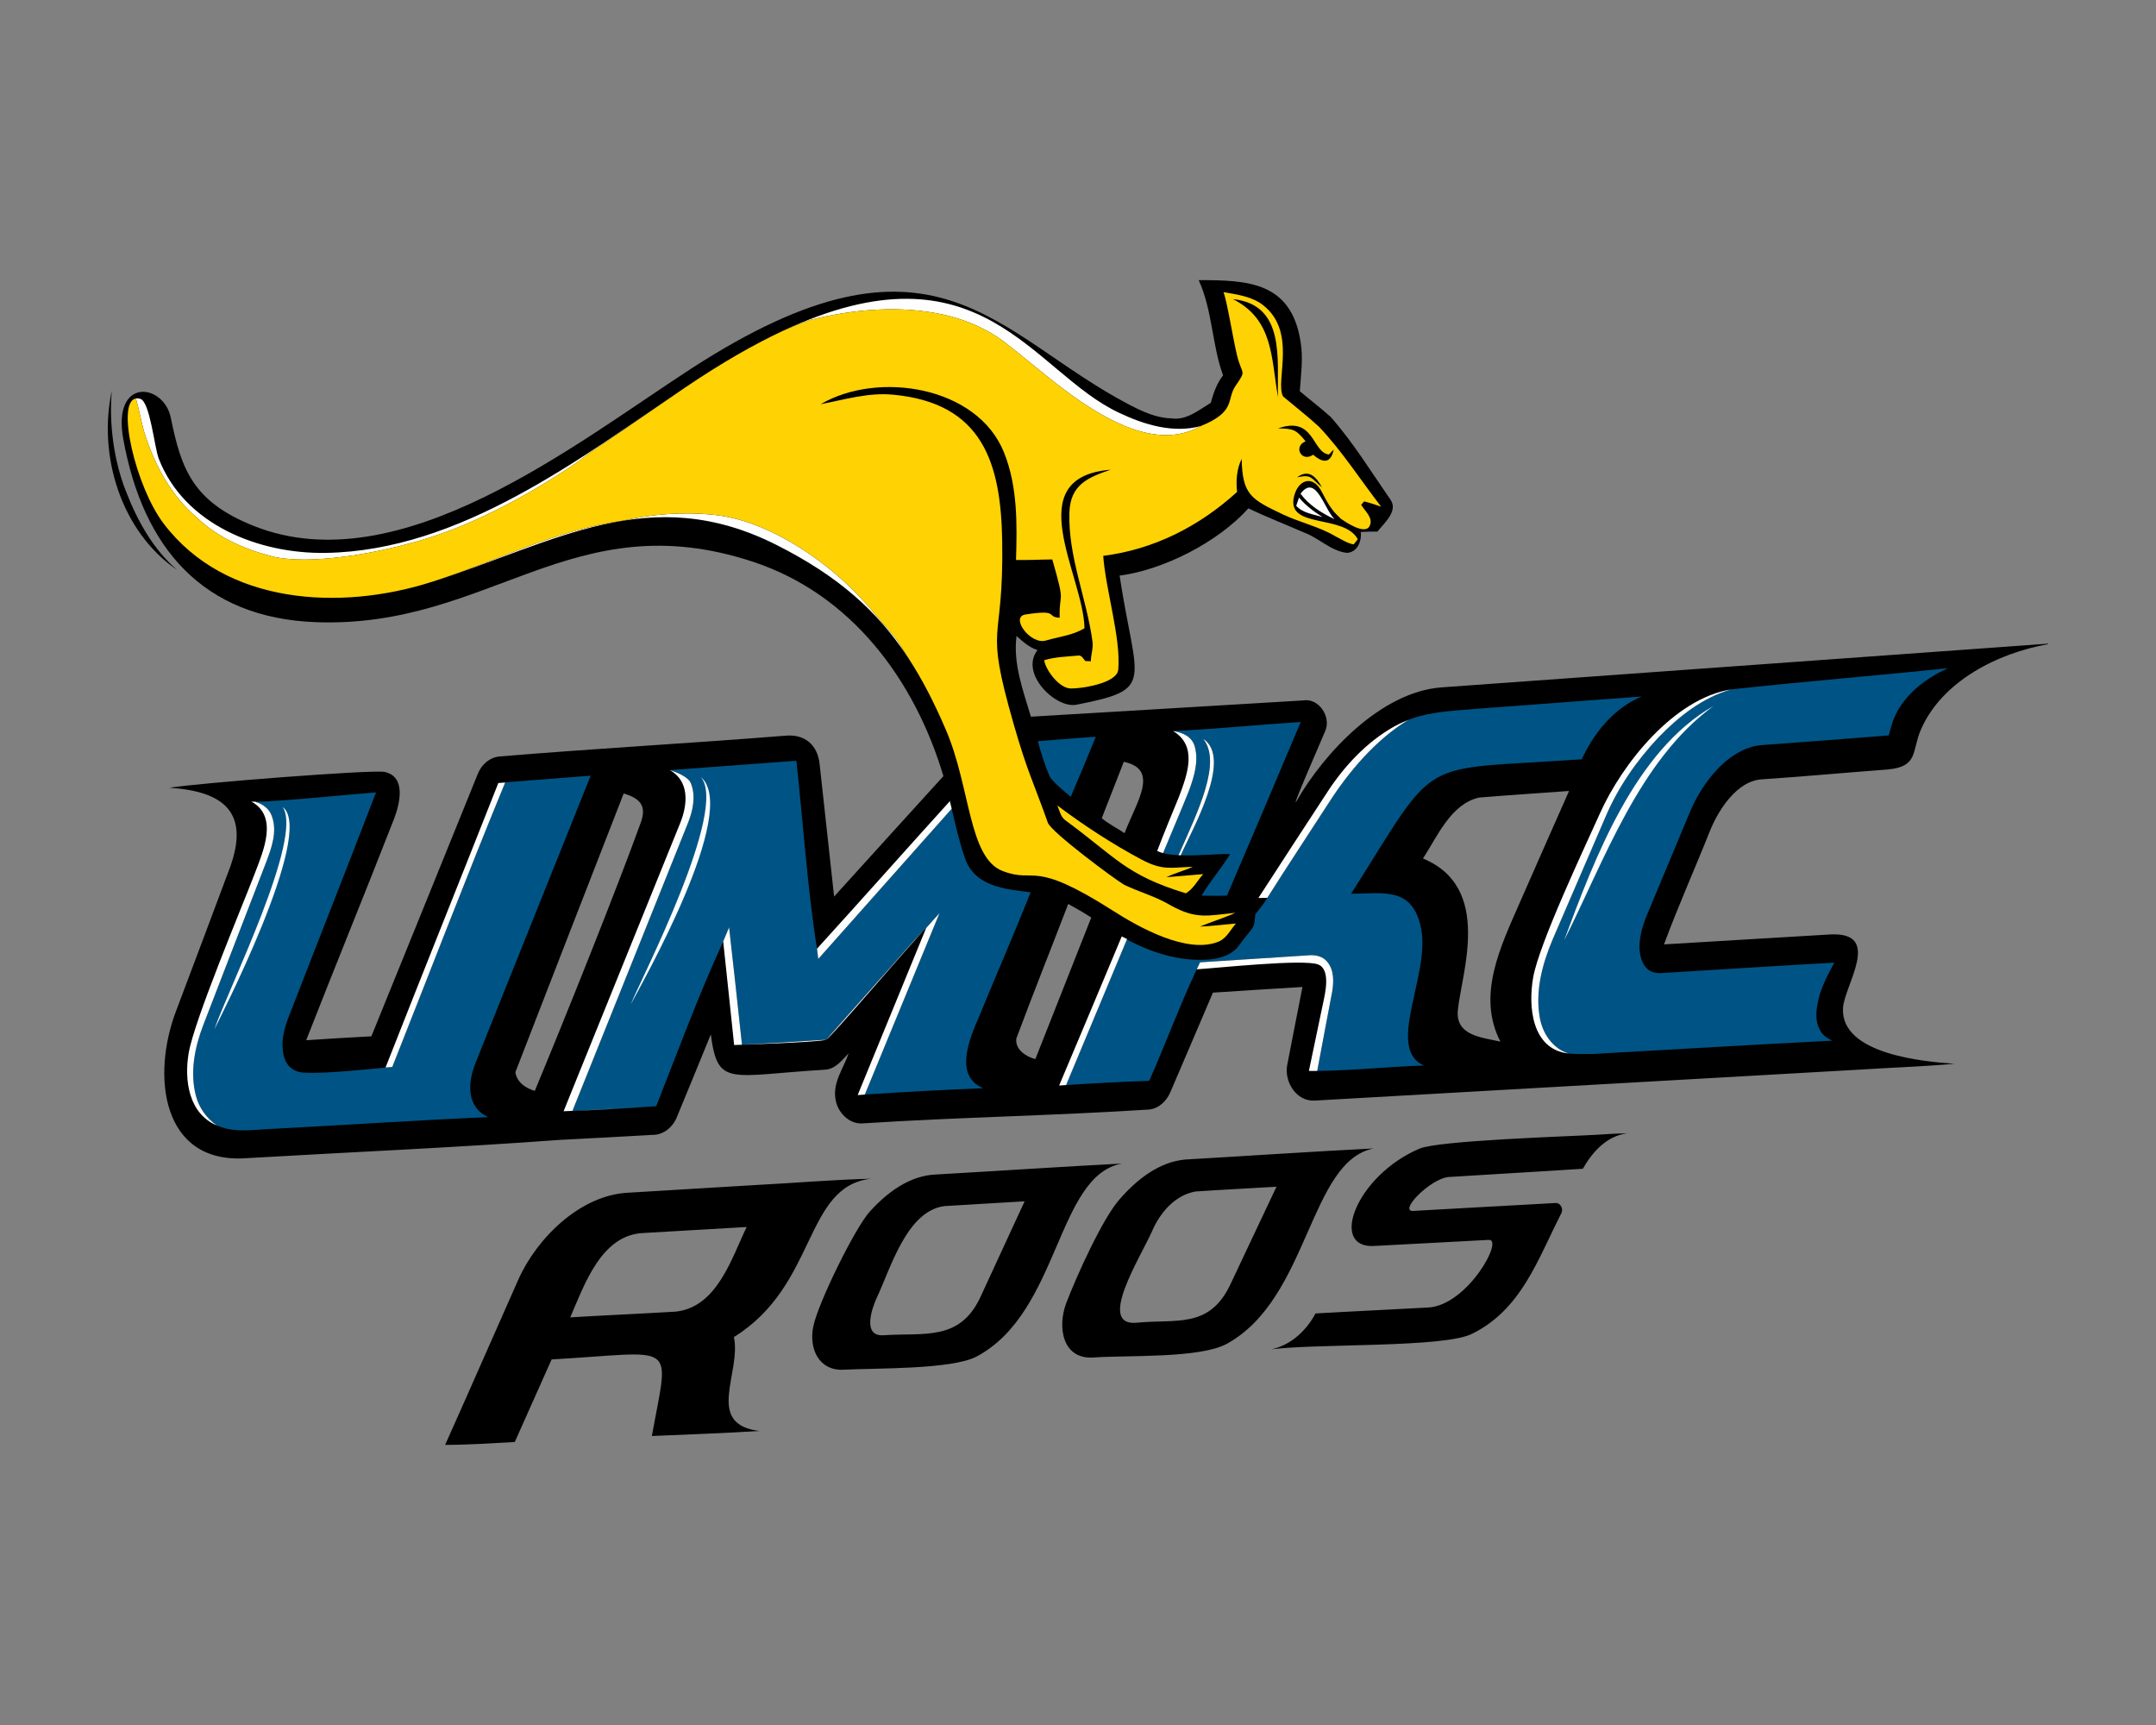 <?xml version="1.0" encoding="UTF-8"?>
<!DOCTYPE svg PUBLIC "-//W3C//DTD SVG 1.1//EN" "http://www.w3.org/Graphics/SVG/1.1/DTD/svg11.dtd">
<!-- Creator: CorelDRAW -->
<svg xmlns="http://www.w3.org/2000/svg" xml:space="preserve" width="2000px" height="1600px" version="1.1" style="shape-rendering:geometricPrecision; text-rendering:geometricPrecision; image-rendering:optimizeQuality; fill-rule:evenodd; clip-rule:evenodd"
viewBox="0 0 2000 1600"
 xmlns:xlink="http://www.w3.org/1999/xlink">
 <rect x="0" y="0" width="2000" height="1600" fill="#808080" stroke="none"/>
 <defs>
  <style type="text/css">
   <![CDATA[
    .fil2 {fill:#FEFEFE}
    .fil3 {fill:#FFD204}
    .fil0 {fill:black;fill-rule:nonzero}
    .fil1 {fill:#005485;fill-rule:nonzero}
   ]]>
  </style>
 </defs>
 <g id="Capa_x0020_1">
  <g id="UMKC_x0020_Kangaroos.cdr">
   <path class="fil0" d="M1111.95 259.82c45.55,0 86.12,1.51 94.61,57.72 2.45,15.03 0.19,30.24 -0.79,45.29 9.47,8.12 19.5,15.59 28.72,24 20.86,23.61 37.31,50.6 55.23,76.42 7.76,10.49 -5.73,21.99 -11.96,29.8 -5.19,0 -10.35,0.08 -15.5,0.35 1.08,8.56 -3.09,18.94 -12.89,19.41 -15.05,-1.84 -25.87,-13.85 -39.71,-18.89 -17.19,-7.5 -34.69,-14.31 -51.63,-22.38 -27.98,31.24 -78.8,57.15 -119.44,62.35 15.23,100.28 34.01,105.33 -40.06,119.77 -19.27,3.76 -52.97,-29.05 -36.09,-50.63 -7.61,-2.54 -13.7,-7.82 -19.45,-13.19 -3.37,25.83 6.1,50.6 13.31,74.92 84.22,-4.92 168.44,-10.1 252.64,-15.08 14.68,-2.38 26.1,15.42 20.4,28.36 -3.89,9.25 -33.15,76.31 -26.5,64.77 25.94,-45.04 78.54,-100.92 134.01,-105.2 187.71,-13.54 375.42,-27.11 563.15,-40.58l0 0.47c-46.57,8.2 -99.04,34.31 -118.42,80.05 -8.17,19.29 -1.93,33.61 -30.53,36.2 -38.66,2.86 -77.24,6.5 -115.91,9.08 -24.31,0.88 -42.06,30.02 -49.69,49.79 -13.73,34.52 -29.01,68.47 -41.84,103.34 51.56,-3.03 103.1,-6.17 154.67,-9.24 48.38,-2.2 12.56,47.19 11.38,68.29 -2.41,42.91 74.97,49.7 103.44,51.7 -30.61,2.67 -61.35,3.65 -92.01,5.65 -167.19,9.47 -334.38,18.99 -501.57,28.48 -17.05,1.09 -28.57,-17.83 -25.38,-33.29 4.56,-24.04 9.45,-48.03 14.08,-72.08 -27.69,1.72 -55.38,3.35 -83.06,5.25 -13.08,30.83 -26.36,61.56 -39.51,92.35 -3.48,8.23 -10.93,15.49 -20.19,16.1 -88.27,5.71 -176.73,7.09 -265.02,12.82 -13.03,1.04 -23.92,-10.68 -25.47,-22.97 -2.49,-15.21 7.63,-28.27 12.25,-42.02 -6.14,6.42 -12.25,14.64 -21.91,15.19 -88.82,5.33 -99.45,16.57 -105.93,-32.73 -10.33,25.53 -20.91,50.97 -31.39,76.45 -3.55,9.17 -12.14,16.76 -22.33,16.73 -28.73,1.56 -57.46,3.26 -86.2,4.65 -96.9,7.14 -193.97,11.33 -290.96,16.97 -78.69,5.68 -88.44,-76.69 -64.79,-137.51 16.56,-44.13 33.29,-88.19 49.72,-132.35 18.43,-51.11 -6.14,-70.44 -56.1,-73.71 24.48,-4.21 188.64,-17.05 199.44,-14.7 20.46,4.45 13.96,29.87 8.79,43.46 -26.76,68.63 -54.7,136.8 -81.52,205.41 20.16,-1.31 40.31,-2.61 60.46,-3.63 33.06,-81.06 65.78,-162.28 98.72,-243.4 3.3,-8.5 11.12,-15.5 20.43,-16.18 88.2,-7.37 176.56,-12.18 264.78,-19.24 18.33,-1.71 30.37,8.66 31.99,27.32 4.4,40.64 8.96,81.24 13.33,121.87 33.74,-37.3 67.62,-74.46 101.4,-111.71 -26.62,-89.23 -85.41,-168.75 -176.71,-198.83 -167.55,-55.22 -243.94,61.81 -405.01,56.06 -105.43,-3.76 -160.86,-69.26 -179.05,-169.68 -10.52,-58.08 37.51,-52.08 44.07,-19.9 9.7,47.6 20.32,77.84 77.2,100.4 135.41,53.71 297.99,-76.22 405.09,-145.72 227.11,-147.39 281.91,-32.06 406.97,33.25 12.1,6.24 24.82,12.21 38.67,12.59 14.05,2.18 25.56,-7.64 36.78,-14.4 2.49,-9.01 5.54,-18.01 11.42,-25.48 -10.37,-28.28 -9.71,-60.05 -22.63,-88.36zm-411.48 839.37c35.94,-1.85 71.82,-5 107.79,-5.9 -62.8,6.78 -49.75,98.69 -127.45,146.89 7.07,33.42 -27.52,80.92 23.84,87.13 -33.29,1.98 -66.63,3.28 -99.95,4.63 16.22,-89.94 24.75,-77.67 -92.99,-71.02 -11.47,25.49 -22.71,51.08 -34.18,76.58 -21.49,1.13 -43.09,2.68 -64.62,2.68 22.86,-50.91 45.15,-102.09 67.81,-153.09 17.24,-38.75 57.57,-78.66 102,-80.82 39.25,-2.33 78.5,-4.72 117.75,-7.08zm168.35 -9.83c57.35,-3.26 114.65,-7.15 172,-10.12 -60.9,10.95 -57.61,137.76 -134.76,178.93 -23.03,12.29 -94.33,10.72 -123.39,12.28 -22.97,1.23 -32.36,-19.29 -28.3,-39.76 4.36,-21.99 39.03,-92.18 52.44,-106.83 15.97,-17.75 37.23,-33.78 62.01,-34.5zm231.16 -13.89c58.1,-3.31 116.17,-7.34 174.29,-10.24 -60.06,11.89 -59.74,139.2 -136.2,181.19 -24.92,13.69 -92.45,10.51 -123.68,12.7 -29.05,2.03 -33.68,-28.56 -25.24,-50.6 9.61,-25.1 33.6,-78.36 49.64,-96.39 15.78,-17.99 36.46,-34.62 61.19,-36.66zm380.93 -22.92c9.45,-0.49 18.9,-1.4 28.39,-1.24 -18.55,2.05 -32.32,17.31 -40.97,32.76 -41.48,2.73 -82.99,5.01 -124.48,7.65 -17.59,1.56 -48.83,34.01 -31.36,31.37 43.26,-2.33 86.51,-4.93 129.8,-7.21 5.15,-0.8 8.4,5.32 6.01,9.61 -21.77,42.47 -36.89,89.26 -83.02,111.79 -26.49,12.94 -141.35,8.73 -185.98,14.26 18.1,-3.77 32.52,-17.31 41.04,-33.25 34.83,-2.05 69.72,-3.56 104.56,-5.53 36.5,-1.95 70.83,-64.43 55.9,-62.7 -35.08,1.78 -70.15,3.78 -105.23,5.58 -43.41,3.32 -17.85,-65.1 41.27,-90.25 17.88,-7.61 139.29,-11.34 164.07,-12.84zm-1363.94 -596.49c10.53,27.02 25.05,53.37 47.29,72.55 -51.78,-35.26 -73.65,-105.93 -60.54,-166.12 -2.75,30.42 1.95,65.3 13.25,93.57zm379.13 555.77c27.07,-65 75.73,-186.29 98.3,-248.8 5.49,-15.19 0.01,-22.37 -15.84,-27.03 -33.64,86.13 -67.03,172.37 -100.49,258.57 1.44,9.3 9.59,14.84 18.03,17.26zm130.9 204.74c38.29,-4.23 51.6,-49.45 65.63,-78.47 -31.9,1.92 -63.78,3.7 -95.69,5.55 -39.23,1.55 -54.95,48.29 -67.94,78.25 32.66,-1.96 65.35,-3.33 98,-5.33zm282.32 -13.14c13.73,-29.72 27.51,-59.4 41.16,-89.16 -24.84,1.58 -49.69,2.82 -74.52,4.44 -34.83,4.61 -49.76,57.65 -62.52,84.79 -4.41,9.38 -14.02,36.36 6.17,34.99 37.42,-2.53 70.49,5.79 89.71,-35.06zm274.82 -102.7c-25.06,1.51 -50.16,2.75 -75.2,4.44 -19.03,3.35 -33.01,19.83 -40.25,36.86 -10.84,24.38 -51.68,88.5 -14.14,84.84 36.44,-3.56 66.54,5.54 86.15,-34.17 14.57,-30.62 28.85,-61.37 43.44,-91.97zm188.01 -360.97c-26.11,5.7 -38.96,36.34 -52.12,56.54 64.87,26.81 35.8,105.93 32.34,140.57 -2.39,23.92 22.36,25.35 39.46,29.27 -22.16,-42.96 0.24,-88.26 17.82,-128.52 15.29,-34.66 30.46,-69.36 45.88,-103.97 -27.8,2.09 -55.61,3.81 -83.38,6.11zm-350.1 19.15c6.46,5.45 14.14,9.19 21.15,13.87 11.17,-29.22 32.77,-59.12 -0.71,-66.19 -6.81,17.44 -13.65,34.87 -20.44,52.32zm-31.11 79.54c-15.98,41.65 -32.59,83.07 -48.16,124.87 -1.24,10.17 8.98,16.78 17.66,19.04 17.36,-43.74 34.52,-87.55 51.86,-131.31 -6.91,-4.52 -14.13,-8.59 -21.36,-12.6z"/>
   <path class="fil1" d="M1221.92 993.31c4.44,-23.44 9.86,-52.97 13.84,-73.35 1.58,-9.43 1.89,-20.43 -4.77,-28.11 -4.06,-4.91 -10.75,-6.31 -16.82,-5.79 -33.64,2.23 -67.28,4.32 -100.92,6.53 -1.05,2.15 -2.08,4.31 -3.11,6.48l-0.04 0 -0.86 1.91c-15.45,33.03 -28.35,68.15 -43.17,101.52 -25.69,0.87 -51.32,2.28 -76.98,3.92l-0.13 0.01c18.76,-45.02 37.64,-89.98 56.4,-135 23.24,12.33 49.32,20.66 75.91,18.53 0.25,-0.03 0.51,-0.05 0.77,-0.07l0.45 -0.05 0.71 -0.07 0 0 0.03 -0.01 0.04 0c9.7,-1.1 19.88,-4.39 25.87,-12.54 3.66,-5.12 7.68,-9.96 11.59,-14.89 3.37,-3.98 3.3,-9.42 3.75,-14.31 3.86,-4.96 8.02,-9.73 11.12,-15.22 18.66,-29.61 38.09,-58.74 57.04,-88.17 18.52,-28.92 43.51,-58.45 73.7,-76.86 20.42,-7.89 40.44,-8.32 64.2,-10.41 50.79,-3.7 101.58,-7.63 152.37,-11.34 -25.62,10.71 -44.2,33.51 -55.6,58.24 -155.69,11.04 -130.75,-6.72 -213.96,124.71 30.03,-0.08 57.24,-7.08 64.98,32.57 8.43,43.24 -33.4,111.35 2.68,126.75 -32.99,1.05 -66.07,4.7 -99.09,5.02zm384.03 -353.87c66.95,-7.3 134.14,-12.7 201.15,-19.68 -0.43,0.19 -0.85,0.39 -1.27,0.58l-0.06 0.03c-18.41,8.5 -35.76,21.4 -45.71,39.4 -3.87,6.96 -6,14.69 -7.98,22.36 -38.9,3.15 -77.83,5.98 -116.77,8.91 -3.84,0.16 -7.54,0.86 -11.1,1.97 -24.07,7.18 -43.24,31.89 -53.86,54.12 -0.99,2.05 -1.92,4.13 -2.79,6.24 -13.59,32.55 -27.23,65.08 -40.77,97.65 -0.39,0.98 -0.78,2.04 -1.15,3.17 -4.14,11.79 -6.96,24.93 -2.5,36.94 0.4,1.12 0.91,2.16 1.52,3.14 2.76,5.04 7.51,8.35 15.12,8.35 0.81,0.02 1.63,-0.02 2.44,-0.11 53.12,-3.15 106.25,-6.72 159.39,-9.63 -6.6,12.2 -13.83,25.65 -15.8,39.59 -1.49,8.27 -1.24,16.21 2.25,22.57 2.28,4.79 6.85,8.09 11.74,10.21 -69.47,3.47 -138.88,7.77 -208.33,11.54 -4.43,0.19 -8.87,0.53 -13.3,0.8 -10.48,0.19 -18.48,0.09 -22.96,-0.4 -14.78,-4.45 -24.37,-18.73 -26.85,-33.43 -4.33,-24.53 2.33,-49.49 11.79,-72.03 16.19,-37.63 32.44,-75.2 48.67,-112.8 11.66,-27.84 29.04,-53.04 49.68,-74.96 18.8,-19.45 41.04,-36.99 67.45,-44.53zm-510.63 153.87c10.08,-23.08 48.77,-89.88 20.76,-108.11 17.59,21.8 -4.6,66.89 -22.83,108.03 -5.31,-0.27 -10.23,-0.85 -14.33,-1.94 8,-19.53 16.46,-38.87 24.26,-58.5 4.56,-12.52 8.74,-26.29 5.34,-39.61 -2.43,-10 -11.29,-13.69 -20.33,-15.12 39.53,-1.81 78.94,-5.88 118.44,-8.4 -22.63,53.75 -45.43,107.44 -68.42,161.03 -7.86,0.3 -15.72,0.2 -23.57,0.04 6.18,-11.05 19.99,-27.46 26.46,-38.59 -11.34,-0.21 -30.02,1.72 -45.78,1.17zm-132.58 -105.82c17.92,-1.28 35.83,-3.05 53.79,-4.08 -7.63,18.59 -15.38,37.14 -23.26,55.65 -10.59,-9.02 -16,-13.56 -19.54,-18.79 -0.07,-0.17 -0.14,-0.35 -0.2,-0.52 -4.46,-10.46 -7.83,-21.31 -10.79,-32.26zm-204.84 192.46c0.33,2.77 0.83,6.71 1.17,9.5 41.2,-46.47 82.53,-92.83 123.76,-139.29 3.64,15.52 7.16,31.18 12.44,46.18 9.24,26.26 37.65,28.44 60.84,31.3 -15.63,38.94 -32.27,77.47 -48.27,116.24 -8.46,19.51 -23.09,54.19 4.23,65.46 -36.64,1.54 -73.23,3.36 -109.82,5.91 22.49,-54.7 46.95,-113.86 69.29,-168.28 -4.21,4.56 -8.31,9.21 -12.42,13.85 -15.29,15.1 -28.69,31.99 -43.26,47.78 -16.42,18.61 -33.01,37.07 -49.36,55.75 -26.04,1.79 -52.12,3.33 -78.2,4.7 -3.93,-36.3 -7.79,-72.62 -11.96,-108.89 -1.89,4.31 -3.7,8.7 -5.47,13.08 -22.92,49.76 -42.04,101.83 -62.11,152.79l-1.21 0.08 -0.13 0.01c-25.45,1.63 -50.91,3.07 -76.39,4.28 35.89,-89.2 71.58,-178.49 107.43,-267.72 4.49,-11.36 7.12,-24.57 2.38,-36.27 -2.31,-5.87 -13.53,-10.32 -19.42,-12.11l117.32 -8.67c6.15,56.11 10.3,119.42 19.16,174.32zm-289.21 -154.29c26.43,-1.92 52.82,-4.27 79.25,-6.18 -35.67,88.83 -71.24,177.7 -106.88,266.55 -7.38,18.73 -8.4,41.01 11.88,50.16 -65,2.76 -129.93,7.16 -194.91,10.59l-0.01 0 -3.09 0.16c-17.89,0.47 -36.67,4.56 -53.7,-3.02 -9.65,-6.66 -16.8,-16.66 -19.63,-28.08 -5.47,-21.6 -0.94,-44.38 6.88,-64.82 19.53,-50.58 39.04,-101.18 58.59,-151.74 5,-13.26 10.3,-28.15 5.16,-42.14 -2.25,-6.89 -8.49,-11.51 -15.28,-13.37 0.29,-0.05 0.58,-0.1 0.86,-0.15 22.69,-0.17 92.32,-7.37 111,-8.63 -27.09,70.55 -54.91,140.83 -82.2,211.3 -0.52,1.38 -1.02,2.88 -1.5,4.48 -2.05,6.69 -3.33,13.71 -2.96,20.67 0.35,10.2 4.06,19.52 14.63,22.64 2.54,0.72 5.14,0.94 7.75,0.94 19.4,0.81 61.58,-3.72 73.09,-4.8l0.01 -0.04c2.09,-0.17 4.18,-0.35 6.27,-0.54 34.82,-87.76 68.8,-176.56 104.71,-263.8l0.01 -0.03 0.02 -0.04 0.01 -0.03 0.01 -0.03 0.01 -0.03 0.02 -0.02z"/>
   <path class="fil2" d="M147.32 425.58c-4.14,-10.6 -8.09,-52.93 -17.17,-55.65 -1.54,-0.46 -2.91,-0.57 -4.12,-0.35 2.97,9.64 5.63,25.15 8.55,33.71 9.33,28.79 24.33,56.64 47.69,76.46 20.29,19.58 47.05,30.9 74.17,37.27 23.36,3.89 47.25,1.47 70.55,-1.72 38.2,-6 75.94,-16.05 111.32,-31.85 30.29,-13.45 59.3,-29.72 86.99,-47.91 6.84,-4.49 13.64,-9.05 19.91,-14.31 30.72,-20.31 60.82,-41.6 91.25,-62.37 -99.06,66.87 -209.6,151.9 -334.21,153.97 -61.69,1.03 -130.98,-25.9 -154.93,-87.25zm1079.49 53.96c-8.01,-5.03 -15.69,-10.7 -21.78,-18.01 -0.89,2.53 -1.75,5.09 -2.6,7.63 6.21,6.86 16,7.84 24.38,10.38zm-20.38 -21.62c7.95,10.82 19.61,17.96 31.55,23.64 -9.84,-9.76 -17.3,-42.46 -31.55,-23.64zm-1017.95 493.1c19.53,-50.58 39.04,-101.18 58.59,-151.74 5,-13.26 10.3,-28.15 5.16,-42.14 -2.25,-6.89 -8.49,-11.51 -15.28,-13.37 0.29,-0.05 0.58,-0.1 0.86,-0.15 -1.87,0.01 -3.42,-0.02 -4.59,-0.11 25.08,13.74 11.16,45.67 3.29,66.24 -12.55,32.83 -56.35,136.58 -61.5,167.09 -4.22,24.98 -0.06,56.11 26.22,67.08 -9.65,-6.66 -16.8,-16.66 -19.63,-28.08 -5.47,-21.6 -0.94,-44.38 6.88,-64.82zm73.76 -202.44c19.58,28.32 -51.16,170.09 -63.33,206.07 1.98,-4.44 94.48,-182.97 63.33,-206.07zm200.03 -22.29c-34.72,88.02 -70.02,175.82 -104.64,263.89 2.09,-0.17 4.18,-0.35 6.27,-0.54 34.52,-87.01 68.22,-175.04 103.79,-261.56 0.03,-0.09 0.07,-0.19 0.11,-0.29l0.82 -2.01c-1.58,0.12 -4.76,0.38 -6.35,0.51zm187.83 -5.58c25.96,29.72 -55.06,186.48 -64.98,210.86 9.88,-18.81 101.75,-179.73 64.98,-210.86zm245.17 75.63c-5.28,-15 -8.8,-30.66 -12.44,-46.18 -0.56,-2.36 -1.11,-4.72 -1.68,-7.07 -41.23,45.46 -81.95,91.49 -123.25,136.86 0.33,2.77 0.83,6.71 1.17,9.5 41.2,-46.47 82.53,-92.83 123.76,-139.29 3.64,15.52 7.16,31.18 12.44,46.18zm-93.02 218.91c36.59,-2.55 73.18,-4.37 109.82,-5.91 -36.64,1.54 -73.23,3.36 -109.82,5.91zm56.87 -154.43c4.11,-4.64 8.21,-9.29 12.42,-13.85 -22.34,54.42 -46.8,113.58 -69.29,168.28 -2.21,0.16 -4.42,0.31 -6.63,0.47 21.1,-51.67 42.37,-103.25 63.5,-154.9zm-92.62 103.53c16.35,-18.68 32.94,-37.14 49.36,-55.75 14.57,-15.79 27.97,-32.68 43.26,-47.78 -13.82,13.66 -88.01,101.25 -92.62,103.53zm-95.63 -91.11c1.77,-4.38 3.58,-8.77 5.47,-13.08 4.17,36.27 8.03,72.59 11.96,108.89 26.08,-1.37 52.16,-2.91 78.2,-4.7 -4.3,2.14 -72.97,4.58 -85.48,4.95 -3.42,-32.01 -6.65,-64.05 -10.15,-96.06zm-63.9 152.91c0.15,-0.01 0.3,-0.02 0.45,-0.03 -0.15,0.01 -0.3,0.02 -0.45,0.03zm-75.94 4.25c35.89,-89.2 71.58,-178.49 107.43,-267.72 4.49,-11.36 7.12,-24.57 2.38,-36.27 -2.31,-5.87 -13.53,-10.32 -19.42,-12.1 17.96,10.14 16.76,31.12 9.69,48.77 -36.09,89.22 -72.19,178.42 -108.3,267.62 28.06,-0.9 56.13,-2.75 84.16,-4.55 -25.3,1.62 -50.61,3.05 -75.94,4.25zm557.16 -352.34c22.97,13.78 13.46,39.9 5.45,61.03 -6.89,16.66 -13.75,33.34 -20.18,50.2 1.58,0.8 3.42,1.47 5.46,2 8,-19.53 16.46,-38.87 24.26,-58.5 4.56,-12.52 8.74,-26.29 5.34,-39.61 -2.43,-10 -11.29,-13.69 -20.33,-15.12zm27.89 7.14c17.59,21.8 -4.6,66.89 -22.83,108.03 0.68,0.03 1.37,0.06 2.07,0.08 10.08,-23.08 48.77,-89.88 20.76,-108.11zm112.54 53.58c-20.47,31.34 -40.95,62.69 -61.28,94.14 2.74,-0.05 5.49,-0.09 8.26,-0.12 18.66,-29.61 38.09,-58.74 57.04,-88.17 18.52,-28.92 43.51,-58.45 73.7,-76.86 -6.07,2.35 -12.18,5.35 -18.42,9.25 -24.49,15.3 -44.01,37.48 -59.3,61.76zm-14.45 147.28c-33.64,2.23 -67.28,4.32 -100.92,6.53 -1.05,2.15 -2.08,4.31 -3.11,6.48 18.51,-1.11 99.6,-9.85 112.8,-4.43 11.57,4.75 6.37,26.64 4.49,35.39 -4.48,21.08 -8.79,42.21 -13.25,63.3 2.58,0.01 5.16,0.01 7.74,-0.02 4.44,-23.44 9.86,-52.97 13.84,-73.35 1.58,-9.43 1.89,-20.43 -4.77,-28.11 -4.06,-4.91 -10.75,-6.31 -16.82,-5.79zm-225.21 120.37c18.76,-45.02 37.64,-89.98 56.4,-135l0.18 -0.42c-1.25,-0.61 -3.74,-1.82 -4.97,-2.43 -19.25,46.14 -38.65,92.19 -58.07,138.27 2.16,-0.14 4.31,-0.28 6.46,-0.42zm495.3 -252.2c-14.28,31.83 -56.57,121.12 -62.05,152.47 -4.74,27.04 -1.31,66.74 33,70.49 -14.78,-4.45 -24.37,-18.73 -26.85,-33.43 -4.33,-24.53 2.33,-49.49 11.79,-72.03 16.19,-37.63 32.44,-75.2 48.67,-112.8 11.66,-27.84 29.04,-53.04 49.68,-74.96 18.8,-19.45 41.04,-36.99 67.45,-44.53 -53.14,8.38 -101.25,69.2 -121.69,114.79zm105.26 -99.41c-72.78,41.66 -109.96,140.39 -138.48,217.18 37.26,-73.66 69.33,-166.78 138.48,-217.18zm-574.61 -274.46c18.03,10.96 37.68,20.51 58.9,22.82 13.71,1.63 27.94,-1.12 39.97,-7.94 -25.57,6.8 -52.18,-1.23 -75.33,-12.21 -80.99,-37.61 -127.93,-162.53 -312.66,-75.93 8.73,-3.91 17.62,-7.48 26.7,-10.61 40.09,-9.76 82.52,-13.52 123.12,-4.55 21.13,4.71 41.42,13.64 58.47,27.09 26.62,20.82 51.86,43.67 80.83,61.33zm-284.15 120.88c-21.24,-11.91 -44.35,-21.26 -68.73,-23.73 -28.26,-2.93 -56.95,-0.69 -84.62,5.45 -62.05,8.74 -118.18,38.08 -177.32,56.91 115,-36.58 202.41,-94.17 320.9,-34.09 56.26,28.52 92.96,60.61 121.85,104.89 -2.53,-4.14 -5.11,-8.26 -7.73,-12.34 -6.42,-10.33 -15.36,-18.7 -22.97,-28.08 -22.59,-27.69 -50.3,-51.33 -81.38,-69.01z"/>
   <path class="fil3" d="M730.76 501.24c31.08,17.68 58.79,41.32 81.38,69.01 7.61,9.38 16.55,17.75 22.97,28.08 2.62,4.08 5.2,8.2 7.73,12.34 12.8,19.62 24.07,41.63 34.82,66.79 22.64,52.97 20.74,118.24 52.39,130.42 31.53,12.12 26.17,-11.74 102.6,36.98 23.32,14.87 69.05,40.86 98.39,28.28 7.03,-3.35 10.55,-10.9 15.45,-16.56 -11.14,0.95 -22.24,2.4 -33.41,2.86 10.89,-4.49 22.2,-7.91 32.95,-12.79 -25.94,2.61 -36.02,6.29 -59.8,-6.73 -13.61,-8.28 -29.17,-12.44 -43.46,-19.28 -8.7,-5.12 -67.62,-48.75 -70.75,-57.59 -13.63,-38.41 -18.95,-46.92 -31.62,-91.15 -28.21,-98.42 -9.12,-69.7 -10.72,-170.03 -1.16,-72.83 -18.36,-128.17 -101.41,-135.8 -22.73,-2.14 -44.91,4.58 -66.99,8.86 53.14,-31.2 145.56,-16.77 170.12,44.88 12.66,31.53 12.1,66.2 11.1,99.58 11.22,0.26 22.41,-0.4 33.64,-0.49 12.81,44.37 6.14,28.51 6.86,54.05 -13.21,-0.54 0.39,-7.96 -31.68,-3 -14.78,2.29 4.93,28.81 19.17,24.06 11.87,-3.4 24.84,-4.77 35.52,-11.29 -0.71,-48.78 -61.38,-140.11 24.27,-147.04 -21.07,7.14 -37.46,13.95 -38.27,39.79 -1.28,40.69 16.07,79.71 21.41,119.51 0.97,6.19 -1.54,12.17 -1.49,18.36 -1.73,-0.09 -3.49,-0.16 -5.2,-0.23 -1.78,-2.01 -3.16,-5.42 -6.39,-5.05 -10.63,1.02 -21.45,1.16 -31.73,4.33 1.43,9.2 13.91,25.89 24.45,26.21 9.37,0.28 43.21,-4.66 44.3,-17.49 2.52,-29.51 -11.67,-73.87 -13.96,-105.53 47.11,-5.94 89.19,-27.42 124.17,-59.29 -1.12,-10.37 -0.43,-21.16 4.28,-30.63 0.55,33.46 9.07,37.57 38.01,51.37 16.08,7.65 33.81,11.37 49.18,20.54 5.42,2.69 10.59,6.28 16.64,7.38 1.35,-1.56 2.63,-3.17 3.84,-4.85 -12.84,-23.35 -65.33,-9.5 -59.35,-38.55 3.37,-16.36 17.57,-22.1 26.1,-5.11 4.44,8.62 9.12,17.42 16.71,23.72l-0.08 0.33c4.45,3.15 23.31,16.38 27.64,7.3 3.75,-7.48 -4.48,-13.65 -7.84,-19.61 0.68,-0.77 2.05,-2.34 2.75,-3.12 5.33,1.33 10.54,3.1 15.75,4.89 -18.98,-24.61 -36.19,-51.46 -57.53,-74.05 -10.7,-9.85 -22.25,-18.76 -33.39,-28.15 -8.03,-14.12 14.69,-62.57 -21.61,-86.9 -10.13,-6.22 -22.2,-7.91 -33.72,-9.87 3.31,7.9 9.01,44.33 12.66,58.96 4.68,18.77 9.09,12.52 -1.58,28.17 -8.47,12.42 0.91,23.71 -32.25,37.13 -12.03,6.82 -26.26,9.57 -39.97,7.94 -21.22,-2.31 -40.87,-11.86 -58.9,-22.82 -28.97,-17.66 -54.21,-40.51 -80.83,-61.33 -17.05,-13.45 -37.34,-22.38 -58.47,-27.09 -40.6,-8.97 -83.03,-5.21 -123.12,4.55 -9.08,3.13 -17.97,6.7 -26.7,10.61 -26.72,12.53 -56.32,29.48 -89.33,51.76 -30.43,20.77 -60.53,42.06 -91.25,62.37 -6.27,5.26 -13.07,9.82 -19.91,14.31 -27.69,18.19 -56.7,34.46 -86.99,47.91 -35.38,15.8 -73.12,25.85 -111.32,31.85 -23.3,3.19 -47.19,5.61 -70.55,1.72 -27.12,-6.37 -53.88,-17.69 -74.17,-37.27 -23.36,-19.82 -38.36,-47.67 -47.69,-76.46 -2.92,-8.56 -5.58,-24.07 -8.55,-33.71 -18.53,3.3 -0.21,81.82 25.76,116.06 57.49,75.83 164.49,80.9 248.3,54.23 59.14,-18.83 115.27,-48.17 177.32,-56.91 27.67,-6.14 56.36,-8.38 84.62,-5.45 24.38,2.47 47.49,11.82 68.73,23.73zm328.21 296.06c-27.36,-14.59 -53.4,-31.62 -78.18,-50.23 2.17,4.77 3.03,10.72 7.64,13.89 46.63,34.19 55.87,50.64 111.6,67.61 7.05,-4.12 10.75,-11.89 16.1,-17.78 -11.38,0.93 -22.73,1.98 -34.1,2.86 7.86,-3.9 16.47,-5.93 24.4,-9.67 -20.91,0.7 -27.67,3.66 -47.46,-6.68zm159.21 -375.53c-10.84,7.54 -18.83,-7.76 -7.05,-12.45 -9.1,-11.26 -11.69,-11.71 -25.58,-11.96 33.94,-11.97 31.4,22.28 47.21,24.25 1.45,-1.56 2.93,-3.1 4.44,-4.63 -2.53,12.24 -9.29,13.36 -19.02,4.79zm-32.67 -53.37c-6.39,-36.69 -4.14,-71.91 -41.78,-90.95 48.9,5.03 40.8,56.12 41.78,90.95zm40.86 83.64c-10.42,-8.48 -9.12,-12.37 -23.2,-9.28 10.68,-7.82 17.4,-1.08 23.2,9.28z"/>
  </g>
 </g>
</svg>
